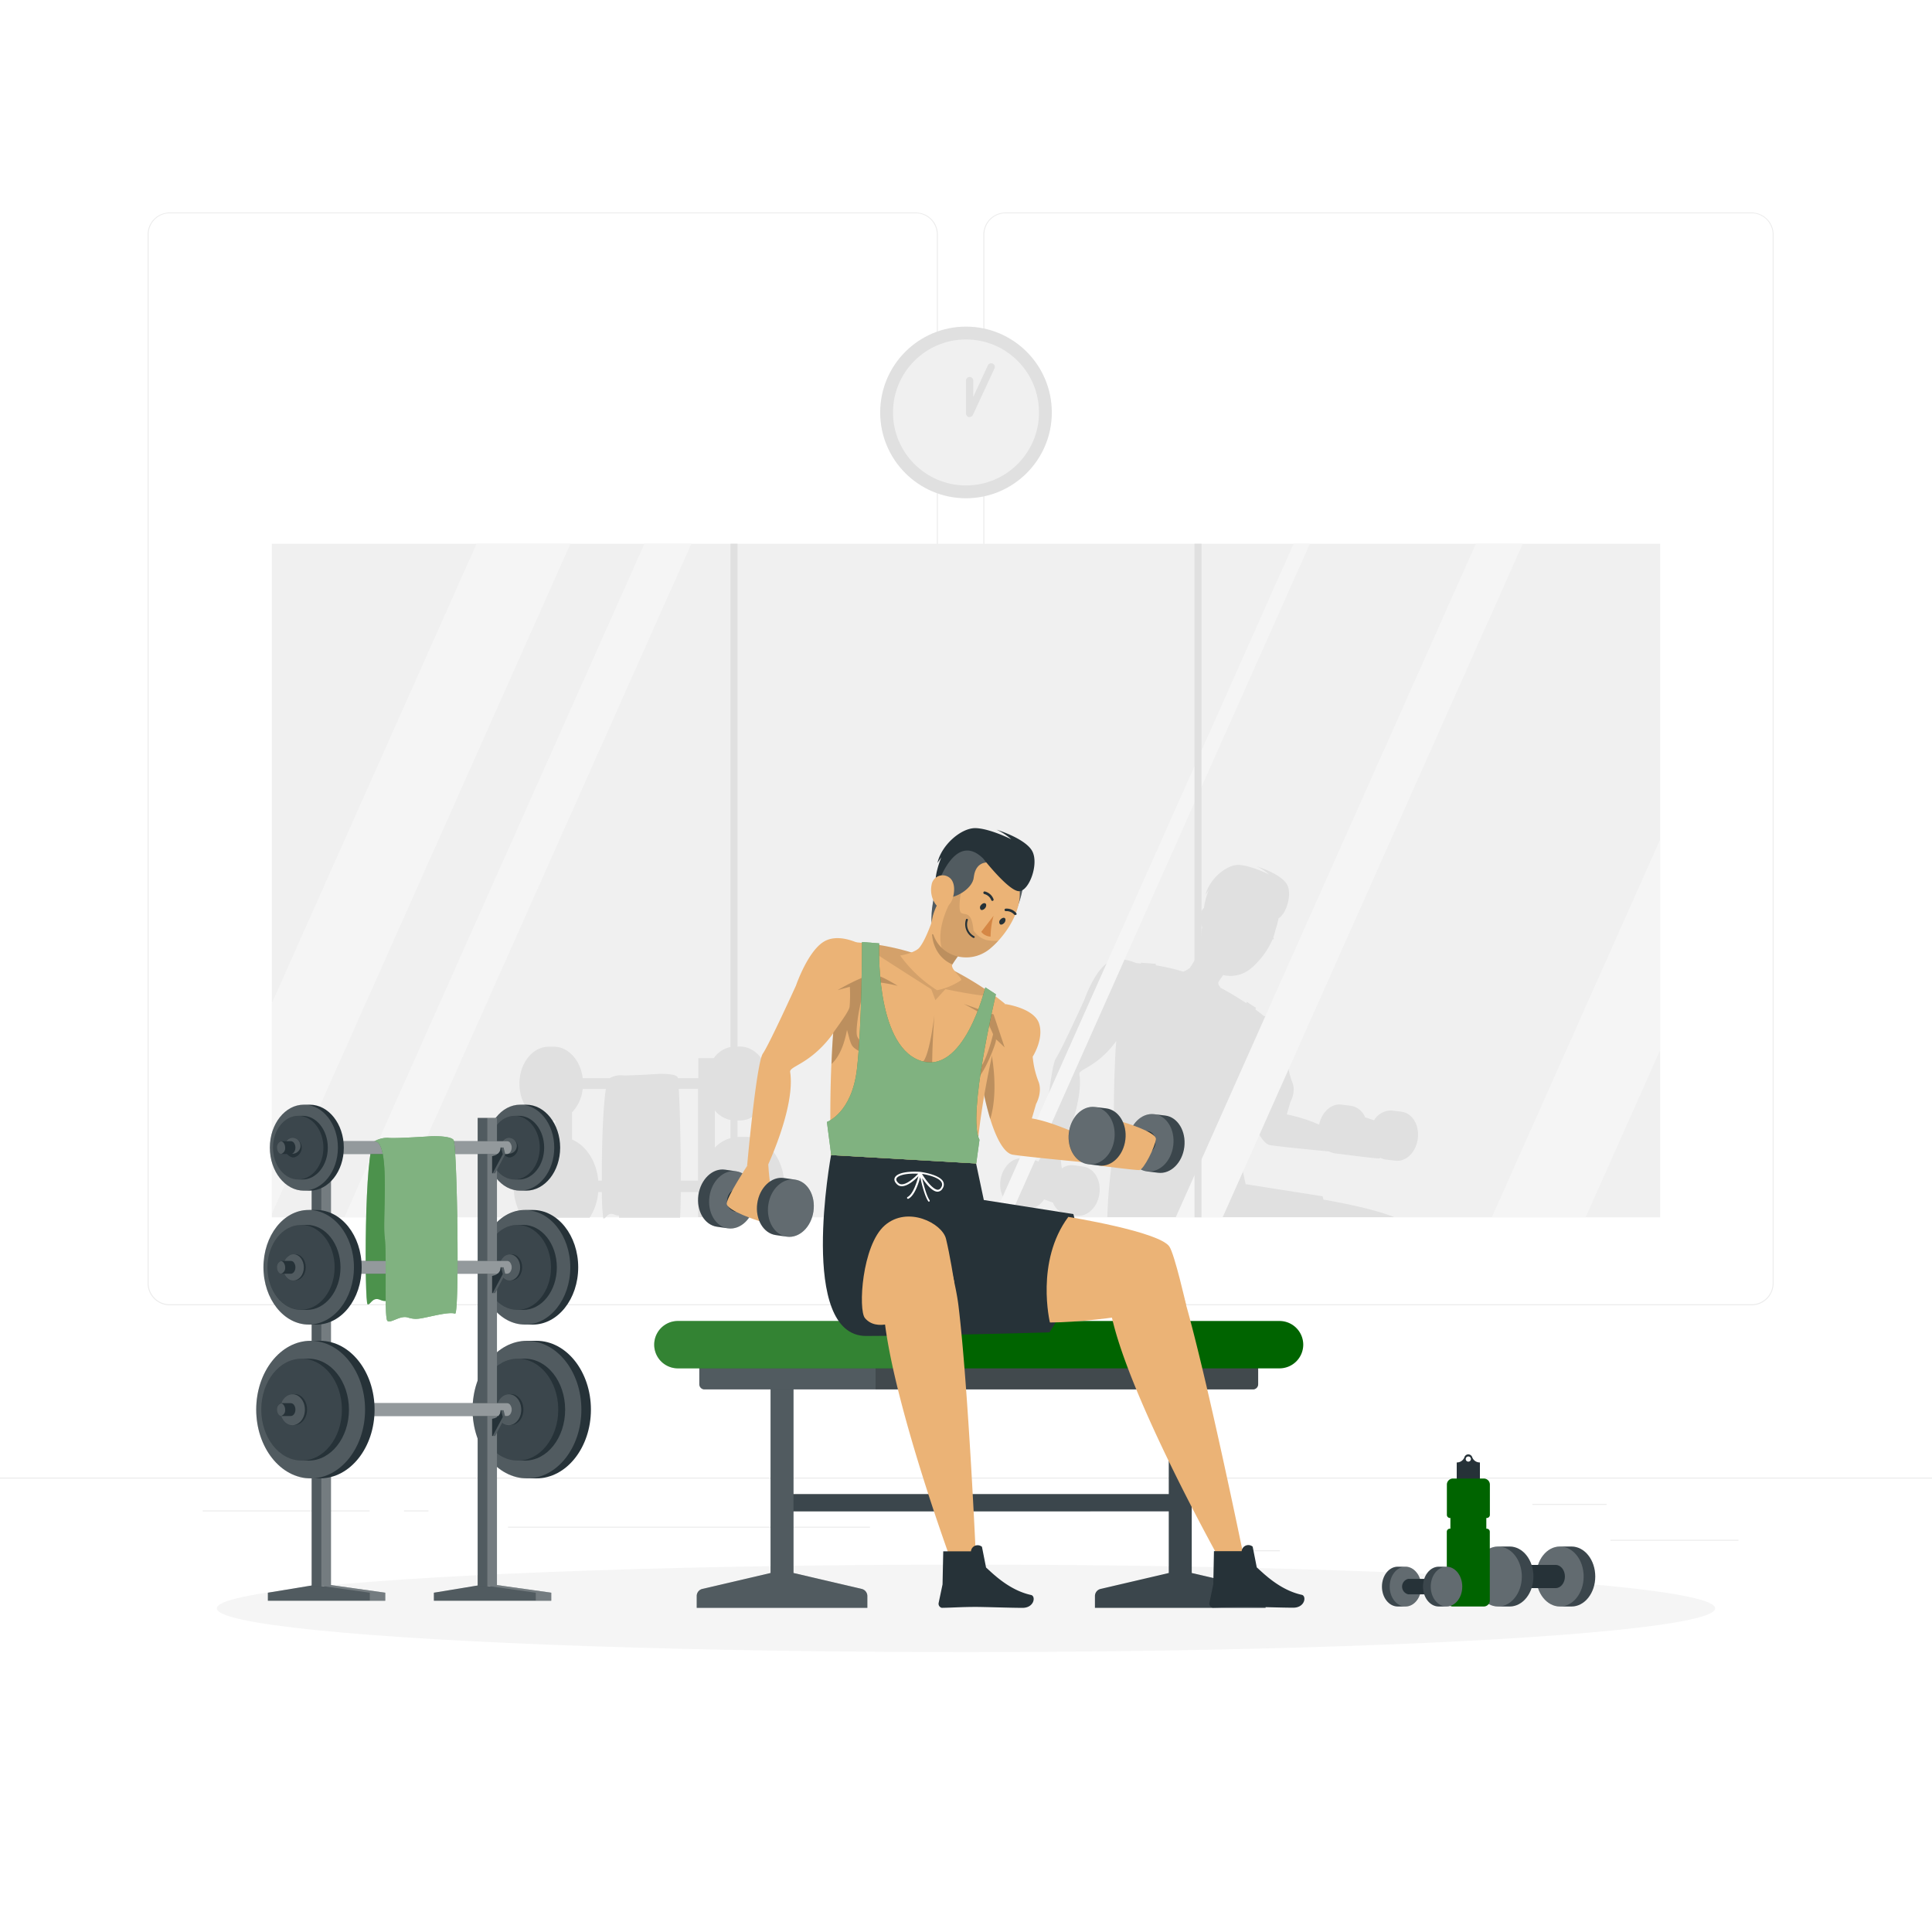 <svg class="animated" id="freepik_stories-weights" xmlns="http://www.w3.org/2000/svg" viewBox="0 0 500 500" version="1.1" xmlns:xlink="http://www.w3.org/1999/xlink" xmlns:svgjs="http://svgjs.com/svgjs"><style>svg#freepik_stories-weights:not(.animated) .animable {opacity: 0;}svg#freepik_stories-weights.animated #freepik--Character--inject-63 {animation: 3s Infinite  linear floating;animation-delay: 0s;}            @keyframes floating {                0% {                    opacity: 1;                    transform: translateY(0px);                }                50% {                    transform: translateY(-10px);                }                100% {                    opacity: 1;                    transform: translateY(0px);                }            }        </style><g id="freepik--background-complete--inject-63" class="animable" style="transform-origin: 250px 228.23px;"><rect y="382.4" width="500" height="0.25" style="fill: rgb(235, 235, 235); transform-origin: 250px 382.525px;" id="el66p1ti4k3y" class="animable"></rect><rect x="416.78" y="398.49" width="33.12" height="0.25" style="fill: rgb(235, 235, 235); transform-origin: 433.34px 398.615px;" id="elmix9iw8e14n" class="animable"></rect><rect x="322.53" y="401.21" width="8.69" height="0.25" style="fill: rgb(235, 235, 235); transform-origin: 326.875px 401.335px;" id="elwvaujij1tyo" class="animable"></rect><rect x="396.59" y="389.21" width="19.19" height="0.25" style="fill: rgb(235, 235, 235); transform-origin: 406.185px 389.335px;" id="elpd2andrk5q" class="animable"></rect><rect x="52.46" y="390.89" width="43.19" height="0.25" style="fill: rgb(235, 235, 235); transform-origin: 74.055px 391.015px;" id="elx4mvngoqv2g" class="animable"></rect><rect x="104.56" y="390.89" width="6.33" height="0.25" style="fill: rgb(235, 235, 235); transform-origin: 107.725px 391.015px;" id="elwr6361sdpk" class="animable"></rect><rect x="131.47" y="395.11" width="93.68" height="0.25" style="fill: rgb(235, 235, 235); transform-origin: 178.31px 395.235px;" id="elml3onv2as5r" class="animable"></rect><path d="M237,337.8H43.91a5.71,5.71,0,0,1-5.7-5.71V60.66A5.71,5.71,0,0,1,43.91,55H237a5.71,5.71,0,0,1,5.71,5.71V332.09A5.71,5.71,0,0,1,237,337.8ZM43.91,55.2a5.46,5.46,0,0,0-5.45,5.46V332.09a5.46,5.46,0,0,0,5.45,5.46H237a5.47,5.47,0,0,0,5.46-5.46V60.66A5.47,5.47,0,0,0,237,55.2Z" style="fill: rgb(235, 235, 235); transform-origin: 140.46px 196.4px;" id="el1moxg1dfvgx" class="animable"></path><path d="M453.31,337.8H260.21a5.72,5.72,0,0,1-5.71-5.71V60.66A5.72,5.72,0,0,1,260.21,55h193.1A5.71,5.71,0,0,1,459,60.66V332.09A5.71,5.71,0,0,1,453.31,337.8ZM260.21,55.2a5.47,5.47,0,0,0-5.46,5.46V332.09a5.47,5.47,0,0,0,5.46,5.46h193.1a5.47,5.47,0,0,0,5.46-5.46V60.66a5.47,5.47,0,0,0-5.46-5.46Z" style="fill: rgb(235, 235, 235); transform-origin: 356.75px 196.4px;" id="el34eafwd0mps" class="animable"></path><rect x="70.36" y="140.72" width="359.28" height="174.32" style="fill: rgb(240, 240, 240); transform-origin: 250px 227.88px;" id="elv5m48uglft" class="animable"></rect><path d="M362.7,287.71l-2.46-.3a4.41,4.41,0,0,0-.52,0,5.11,5.11,0,0,0-4.12,2.52c-1.28-.46-2.31-.76-2.31-.76a4.8,4.8,0,0,0-3.71-3l-2.46-.3c-2.63-.32-5.09,2-5.72,5.19a40.56,40.56,0,0,0-8.38-2.65l.94-3.23s1.52-2.65.49-5.08a19.7,19.7,0,0,1-1.24-5.43s2.56-3.92,1.41-7.4-7.52-4.32-7.52-4.32-.73-.63-2.11-1.63l-.08-.06.11-.45-2.36-1.55s0,.14-.09.38c-1.76-1.17-4-2.54-6.66-4-.45-.57-.77-1.13-.54-1.52s.51-.81.79-1.21l.43-.58.41.11a8.28,8.28,0,0,0,6.64-1.73,16.86,16.86,0,0,0,1.95-1.86,20.38,20.38,0,0,0,3.76-5.77s0,0,.06,0a.23.23,0,0,0,.16,0,.27.27,0,0,0,0-.39h0s-.05,0-.06-.06a14.17,14.17,0,0,0,.6-2.06,20.54,20.54,0,0,0,.79-2.93c2-1.12,3.63-6.35,2.12-8.83-1.59-2.64-7.29-4.45-7.82-4.62a12.76,12.76,0,0,1,3.22,2.12c-.29-.14-4.87-2.39-7.92-2.47s-7.55,3.67-8.48,7.69l.82-1.24a19,19,0,0,0-1.24,4.65,3,3,0,0,0-.9,1.58,5.58,5.58,0,0,0,.43,3.42,21.52,21.52,0,0,0-.4,3.88c0,.33,0,.67,0,1a20.57,20.57,0,0,1-2.78,5.64,4.91,4.91,0,0,1-1.76,1l-1.45-.43h0a51.73,51.73,0,0,0-5.62-1.21c0-.24,0-.38,0-.38l-3.85-.3v.2c-.45,0-.85-.08-1.22-.1-1.85-.76-4.68-1.52-7-.31-3.75,2-6.46,9.9-6.46,9.9s-5.91,13-7.36,15.13-3.51,25-3.51,25-.44.68-1,1.66a2.22,2.22,0,0,0-.41-.2,4,4,0,0,0-1-.28l-2.45-.34c-2.78-.4-5.43,2.13-5.93,5.63s1.35,6.67,4.13,7.06l2.45.35a4.55,4.55,0,0,0,.52,0,5.12,5.12,0,0,0,4.17-2.44c1.27.49,2.29.81,2.29.81a4.83,4.83,0,0,0,3.65,3.1l2.46.35.51,0c2.58,0,4.94-2.39,5.41-5.68.5-3.51-1.35-6.67-4.12-7.06l-2.46-.35a4.39,4.39,0,0,0-3.14.81c-.17-1.1-.29-2.7-.36-3.78,1.52-3.39,5.92-14,4.9-20.62-.2-1.33,4.56-1.71,9.55-8.55-.25,2.92-.27,4-.38,6.81-.21,4.72-.25,9-.23,12.45a4.61,4.61,0,0,1-.81.41l1,7.35v0A125.71,125.71,0,0,0,286.58,315H360.8c-5-2.11-14.73-3.93-18.29-4.55-.13-.56-.23-.86-.23-.86l-19.92-3.13-1.71-8.13.71-5.26a5.29,5.29,0,0,1-.22-.53c.35-3.18.8-6.3,1.31-9.27.38,1.8.83,3.56,1.35,5.19,1.34,4.3,3.09,7.63,5,7.92,2.51.38,10,1.12,15.24,1.63a4.27,4.27,0,0,0,1.5.49l2.46.3s7.71,1,8.9,1a.58.58,0,0,0,.34-.16,4.14,4.14,0,0,0,1.42.45l2.46.3c2.78.34,5.38-2.23,5.81-5.75S365.48,288.05,362.7,287.71Z" style="fill: rgb(224, 224, 224); isolation: isolate; transform-origin: 312.92px 269.419px;" id="el8wyjy3tg8ub" class="animable"></path><path d="M192.93,294.22h-1.76A8.84,8.84,0,0,0,185,297v-9.63a6.78,6.78,0,0,0,5.18,2.6h1.32c4.18,0,7.56-4.28,7.56-9.56s-3.38-9.56-7.56-9.56h-1.32a6.89,6.89,0,0,0-5.46,3h-4v5.18h-5.28a1,1,0,0,0-.11-.33c-.85-.94-4.93-.78-4.93-.78s-8,.54-9.52.36a5.69,5.69,0,0,0-3.09.75H150.8c-.55-4.6-3.68-8.14-7.47-8.14H142c-4.18,0-7.57,4.28-7.57,9.56s3.39,9.56,7.57,9.56h1.32l.41,0v4.32h-.69c-5.57,0-10.08,5.71-10.08,12.75a14.84,14.84,0,0,0,2.28,8.07h17.36a14.47,14.47,0,0,0,2.22-6.65h.95a52.88,52.88,0,0,0,.33,6.65c0,.1,0,.15.07.16a.46.46,0,0,0,.46-.16c.47-.42,1-1.42,2.37-.82a2.63,2.63,0,0,0,1.19.25c0,.19,0,.38,0,.57H176c.1-1.59.16-3.92.19-6.65h4.48V315h20.09A14.92,14.92,0,0,0,203,307C203,299.93,198.51,294.22,192.93,294.22Zm-37.18,11.32h-.92c-.43-5-3.15-9.09-6.8-10.65v-7a10.37,10.37,0,0,0,2.77-6.06h6C156,286.87,155.72,297.61,155.75,305.54Zm24.91,0h-4.47c0-8.22-.2-18.61-.53-23.75h5Z" style="fill: rgb(224, 224, 224); isolation: isolate; transform-origin: 167.98px 293.086px;" id="el0jhzh8uhrt8i" class="animable"></path><polygon points="147.63 140.72 70.36 314.11 70.36 259.61 123.34 140.72 147.63 140.72" style="fill: rgb(245, 245, 245); transform-origin: 108.995px 227.415px;" id="elfjnbptusj5l" class="animable"></polygon><polygon points="429.64 217.28 429.64 271.78 410.36 315.04 386.08 315.04 429.64 217.28" style="fill: rgb(245, 245, 245); transform-origin: 407.86px 266.16px;" id="elue49ugflrl8" class="animable"></polygon><polygon points="178.93 140.72 101.25 315.04 89.11 315.04 166.78 140.72 178.93 140.72" style="fill: rgb(245, 245, 245); transform-origin: 134.02px 227.88px;" id="eldtbsbnlayup" class="animable"></polygon><polygon points="394.09 140.72 316.42 315.04 304.28 315.04 381.95 140.72 394.09 140.72" style="fill: rgb(245, 245, 245); transform-origin: 349.185px 227.88px;" id="el0b7dx7w2q3uv" class="animable"></polygon><polygon points="338.99 140.72 261.31 315.04 257.11 315.04 334.79 140.72 338.99 140.72" style="fill: rgb(245, 245, 245); transform-origin: 298.05px 227.88px;" id="elow2w6tjtuxh" class="animable"></polygon><rect x="189.05" y="140.72" width="1.82" height="174.32" style="fill: rgb(224, 224, 224); isolation: isolate; transform-origin: 189.96px 227.88px;" id="el7depgldirwp" class="animable"></rect><rect x="309.13" y="140.72" width="1.82" height="174.32" style="fill: rgb(224, 224, 224); isolation: isolate; transform-origin: 310.04px 227.88px;" id="ellvjcsgao41s" class="animable"></rect><g id="elljdn8id90uc"><circle cx="250" cy="106.74" r="22.21" style="fill: rgb(224, 224, 224); transform-origin: 250px 106.74px; transform: rotate(-67.5deg);" class="animable"></circle></g><g id="el74qqix7nqs3"><circle cx="250" cy="106.74" r="18.89" style="fill: rgb(240, 240, 240); transform-origin: 250px 106.74px; transform: rotate(-16.85deg);" class="animable"></circle></g><polyline points="256.46 94.94 250.89 106.98 250.89 98.49" style="fill: rgb(240, 240, 240); transform-origin: 253.675px 100.96px;" id="elfxmbnbgt92" class="animable"></polyline><path d="M250.89,107.93l-.2,0A1,1,0,0,1,250,107v-8.5a.94.94,0,1,1,1.88,0v4.21l3.78-8.15a.94.94,0,1,1,1.71.79l-5.57,12A1,1,0,0,1,250.89,107.93Z" style="fill: rgb(224, 224, 224); transform-origin: 253.728px 100.972px;" id="el9w3kiw0ub1i" class="animable"></path></g><g id="freepik--Shadow--inject-63" class="animable" style="transform-origin: 250px 416.24px;"><ellipse id="freepik--path--inject-63" cx="250" cy="416.24" rx="193.89" ry="11.32" style="fill: rgb(245, 245, 245); transform-origin: 250px 416.24px;" class="animable"></ellipse></g><g id="freepik--Bottle--inject-63" class="animable" style="transform-origin: 385.25px 396.075px;"><path d="M403.71,400.24h3c3.39,0,6.14,3.48,6.14,7.76s-2.75,7.76-6.14,7.76h-3c-3.39,0-6.14-3.47-6.14-7.76S400.32,400.24,403.71,400.24Z" style="fill: rgb(38, 50, 56); transform-origin: 405.21px 408px;" id="elgr3mf3nsgo" class="animable"></path><g id="elccu7wxdjd8s"><path d="M403.71,400.24h3c3.39,0,6.14,3.48,6.14,7.76s-2.75,7.76-6.14,7.76h-3c-3.39,0-6.14-3.47-6.14-7.76S400.32,400.24,403.71,400.24Z" style="fill: rgb(255, 255, 255); opacity: 0.1; isolation: isolate; transform-origin: 405.21px 408px;" class="animable"></path></g><g id="elgfruvmamyxd"><path d="M397.57,408c0,4.29,2.75,7.76,6.14,7.76s6.14-3.47,6.14-7.76-2.75-7.76-6.14-7.76S397.57,403.72,397.57,408Z" style="fill: rgb(255, 255, 255); opacity: 0.2; isolation: isolate; transform-origin: 403.71px 408px;" class="animable"></path></g><path d="M391.45,405h11.16c1.32,0,2.39,1.35,2.39,3s-1.07,3-2.39,3H391.45c-1.32,0-2.39-1.35-2.39-3S390.13,405,391.45,405Z" style="fill: rgb(38, 50, 56); transform-origin: 397.03px 408px;" id="ele0dlba98vqn" class="animable"></path><path d="M387.71,400.24h3c3.39,0,6.14,3.48,6.14,7.76s-2.75,7.76-6.14,7.76h-3c-3.39,0-6.14-3.47-6.14-7.76S384.32,400.24,387.71,400.24Z" style="fill: rgb(38, 50, 56); transform-origin: 389.21px 408px;" id="ela4bt7mg92k7" class="animable"></path><g id="elqlc2hf417n"><path d="M387.71,400.24h3c3.39,0,6.14,3.48,6.14,7.76s-2.75,7.76-6.14,7.76h-3c-3.39,0-6.14-3.47-6.14-7.76S384.32,400.24,387.71,400.24Z" style="fill: rgb(255, 255, 255); opacity: 0.1; isolation: isolate; transform-origin: 389.21px 408px;" class="animable"></path></g><g id="el4yjrcyljaf3"><path d="M381.57,408c0,4.29,2.75,7.76,6.14,7.76s6.14-3.47,6.14-7.76-2.75-7.76-6.14-7.76S381.57,403.72,381.57,408Z" style="fill: rgb(255, 255, 255); opacity: 0.2; isolation: isolate; transform-origin: 387.71px 408px;" class="animable"></path></g><path d="M383,378.48A2.07,2.07,0,0,1,381,377.1a1.07,1.07,0,0,0-1-.71h0a1.05,1.05,0,0,0-1,.71,2.07,2.07,0,0,1-1.95,1.38H377v4.59H383v-4.59Zm-3-.21a.67.67,0,1,1,.67-.66A.67.67,0,0,1,380,378.27Z" style="fill: rgb(38, 50, 56); transform-origin: 380px 379.73px;" id="eltn1xswdvb1" class="animable"></path><path d="M385.58,392.05v-7.84a1.56,1.56,0,0,0-1.57-1.56h-8a1.56,1.56,0,0,0-1.56,1.56v7.84a.8.8,0,0,0,.8.8h9.55A.8.8,0,0,0,385.58,392.05Z" style="fill: rgb(0, 100, 0); transform-origin: 380.015px 387.75px;" id="el21pz5rlcbsf" class="animable"></path><path d="M374.43,396.42V414.2a1.56,1.56,0,0,0,1.56,1.56h8a1.56,1.56,0,0,0,1.57-1.56V396.42a.8.8,0,0,0-.8-.8h-9.55A.8.8,0,0,0,374.43,396.42Z" style="fill: rgb(0, 100, 0); transform-origin: 379.995px 405.69px;" id="elxkxl65trsos" class="animable"></path><rect x="375.36" y="391.66" width="9.3" height="4.78" style="fill: rgb(0, 100, 0); transform-origin: 380.01px 394.05px;" id="eluwpgq0a5wnq" class="animable"></rect><path d="M363.73,415.76h-2c-2.25,0-4.08-2.3-4.08-5.15s1.83-5.15,4.08-5.15h2c2.25,0,4.08,2.31,4.08,5.15S366,415.76,363.73,415.76Z" style="fill: rgb(38, 50, 56); transform-origin: 362.73px 410.61px;" id="elks8lga0f8n" class="animable"></path><g id="elns5ctzduz4q"><path d="M363.73,415.76h-2c-2.25,0-4.08-2.3-4.08-5.15s1.83-5.15,4.08-5.15h2c2.25,0,4.08,2.31,4.08,5.15S366,415.76,363.73,415.76Z" style="fill: rgb(255, 255, 255); opacity: 0.1; isolation: isolate; transform-origin: 362.73px 410.61px;" class="animable"></path></g><g id="elortei35dtcr"><ellipse cx="363.73" cy="410.61" rx="4.08" ry="5.15" style="fill: rgb(255, 255, 255); opacity: 0.2; isolation: isolate; transform-origin: 363.73px 410.61px;" class="animable"></ellipse></g><path d="M371.87,412.61h-7.41a2.05,2.05,0,0,1,0-4h7.41a2.06,2.06,0,0,1,0,4Z" style="fill: rgb(38, 50, 56); transform-origin: 368.148px 410.61px;" id="elss2w195h9e" class="animable"></path><path d="M374.35,415.76h-2c-2.25,0-4.08-2.3-4.08-5.15s1.83-5.15,4.08-5.15h2c2.25,0,4.08,2.31,4.08,5.15S376.6,415.76,374.35,415.76Z" style="fill: rgb(38, 50, 56); transform-origin: 373.35px 410.61px;" id="el9nsyu8g6rl8" class="animable"></path><g id="el5ico2n97ymn"><path d="M374.35,415.76h-2c-2.25,0-4.08-2.3-4.08-5.15s1.83-5.15,4.08-5.15h2c2.25,0,4.08,2.31,4.08,5.15S376.6,415.76,374.35,415.76Z" style="fill: rgb(255, 255, 255); opacity: 0.1; isolation: isolate; transform-origin: 373.35px 410.61px;" class="animable"></path></g><g id="elyfrhbd2wjn"><ellipse cx="374.35" cy="410.61" rx="4.08" ry="5.15" style="fill: rgb(255, 255, 255); opacity: 0.2; isolation: isolate; transform-origin: 374.35px 410.61px;" class="animable"></ellipse></g></g><g id="freepik--Dumbbells--inject-63" class="animable" style="transform-origin: 109.62px 350.07px;"><path d="M96.94,295.35c-2.73,1.76-2.6,41.95-1.81,42.2s1.19-2.07,3.3-1.14,2.77-.66,7.78-.66,4.48,3.82,5,0,0-38.77,0-38.77Z" style="fill: rgb(0, 100, 0); transform-origin: 103.038px 316.46px;" id="el17pg9bvdzy1" class="animable"></path><g id="elarm18rc7l8h"><path d="M96.94,295.35c-2.73,1.76-2.6,41.95-1.81,42.2s1.19-2.07,3.3-1.14,2.77-.66,7.78-.66,4.48,3.82,5,0,0-38.77,0-38.77Z" style="fill: rgb(255, 255, 255); opacity: 0.3; isolation: isolate; transform-origin: 103.038px 316.46px;" class="animable"></path></g><path d="M135.85,313.14h2.05c6.48,0,11.74,6.64,11.74,14.83s-5.26,14.83-11.74,14.83h-2.05c-6.48,0-11.74-6.64-11.74-14.83S129.37,313.14,135.85,313.14Z" style="fill: rgb(38, 50, 56); transform-origin: 136.875px 327.97px;" id="el8kurtdsj00b" class="animable"></path><g id="elbmkrvg2ab4"><path d="M124.12,328c0,8.19,5.25,14.83,11.73,14.83s11.74-6.64,11.74-14.83-5.26-14.83-11.74-14.83S124.12,319.78,124.12,328Z" style="fill: rgb(255, 255, 255); opacity: 0.2; isolation: isolate; transform-origin: 135.855px 328px;" class="animable"></path></g><path d="M133.9,317h1.52c4.8,0,8.69,4.92,8.69,11s-3.89,11-8.69,11H133.9c-4.8,0-8.69-4.92-8.69-11S129.1,317,133.9,317Z" style="fill: rgb(38, 50, 56); transform-origin: 134.66px 328px;" id="elidj4d3rlik" class="animable"></path><g id="el9wdbu0v67pf"><path d="M125.21,328c0,6.07,3.89,11,8.69,11s8.7-4.92,8.7-11-3.9-11-8.7-11S125.21,321.9,125.21,328Z" style="fill: rgb(255, 255, 255); opacity: 0.1; isolation: isolate; transform-origin: 133.905px 328px;" class="animable"></path></g><path d="M132,324.6h.47c1.47,0,2.66,1.51,2.66,3.37s-1.19,3.37-2.66,3.37H132c-1.47,0-2.66-1.51-2.66-3.37S130.48,324.6,132,324.6Z" style="fill: rgb(38, 50, 56); transform-origin: 132.235px 327.97px;" id="el2x6rbgq6os" class="animable"></path><g id="elm2moalb86w"><path d="M129.29,328c0,1.86,1.19,3.37,2.66,3.37s2.67-1.51,2.67-3.37-1.2-3.37-2.67-3.37S129.29,326.11,129.29,328Z" style="fill: rgb(255, 255, 255); opacity: 0.2; isolation: isolate; transform-origin: 131.955px 328px;" class="animable"></path></g><path d="M134.63,285.89h1.54c4.86,0,8.8,5,8.8,11.12s-3.94,11.13-8.8,11.13h-1.54c-4.86,0-8.8-5-8.8-11.13S129.77,285.89,134.63,285.89Z" style="fill: rgb(38, 50, 56); transform-origin: 135.4px 297.015px;" id="elf271x55qmev" class="animable"></path><g id="ela3mso58c6g"><path d="M125.83,297c0,6.15,3.94,11.13,8.8,11.13s8.81-5,8.81-11.13-3.95-11.12-8.81-11.12S125.83,290.87,125.83,297Z" style="fill: rgb(255, 255, 255); opacity: 0.2; isolation: isolate; transform-origin: 134.635px 297.005px;" class="animable"></path></g><path d="M133.17,288.77h1.14c3.6,0,6.52,3.69,6.52,8.24s-2.92,8.24-6.52,8.24h-1.14c-3.6,0-6.52-3.69-6.52-8.24S129.57,288.77,133.17,288.77Z" style="fill: rgb(38, 50, 56); transform-origin: 133.74px 297.01px;" id="elcmfqyegdhqn" class="animable"></path><g id="ely6fvk0bu2fb"><path d="M126.65,297c0,4.55,2.92,8.24,6.52,8.24s6.52-3.69,6.52-8.24-2.92-8.24-6.52-8.24S126.65,292.46,126.65,297Z" style="fill: rgb(255, 255, 255); opacity: 0.1; isolation: isolate; transform-origin: 133.17px 297px;" class="animable"></path></g><path d="M131.71,294.49h.35a2.59,2.59,0,0,1,0,5.05h-.35a2.59,2.59,0,0,1,0-5.05Z" style="fill: rgb(38, 50, 56); transform-origin: 131.885px 297.015px;" id="elbt6d35kugx" class="animable"></path><g id="elt1gp2j87kz"><path d="M129.71,297a2.05,2.05,0,1,0,2-2.52A2.31,2.31,0,0,0,129.71,297Z" style="fill: rgb(255, 255, 255); opacity: 0.2; isolation: isolate; transform-origin: 131.727px 296.53px;" class="animable"></path></g><path d="M136.38,347h2.46c7.78,0,14.09,8,14.09,17.8s-6.31,17.8-14.09,17.8h-2.46c-7.77,0-14.08-8-14.08-17.8S128.61,347,136.38,347Z" style="fill: rgb(38, 50, 56); transform-origin: 137.615px 364.8px;" id="el1mspv405b4d" class="animable"></path><g id="eliw132l93fjk"><ellipse cx="136.38" cy="364.82" rx="14.08" ry="17.8" style="fill: rgb(255, 255, 255); opacity: 0.2; isolation: isolate; transform-origin: 136.38px 364.82px;" class="animable"></ellipse></g><path d="M134,351.63h1.82c5.77,0,10.44,5.91,10.44,13.19S141.63,378,135.86,378H134c-5.76,0-10.43-5.91-10.43-13.19S128.28,351.63,134,351.63Z" style="fill: rgb(38, 50, 56); transform-origin: 134.915px 364.815px;" id="el3vy2hbh7w9u" class="animable"></path><g id="elqslqezmaho"><path d="M123.61,364.82c0,7.28,4.67,13.19,10.43,13.19s10.44-5.91,10.44-13.19-4.67-13.19-10.44-13.19S123.61,357.54,123.61,364.82Z" style="fill: rgb(255, 255, 255); opacity: 0.1; isolation: isolate; transform-origin: 134.045px 364.82px;" class="animable"></path></g><path d="M131.7,360.78h.56c1.77,0,3.2,1.81,3.2,4s-1.43,4-3.2,4h-.56c-1.76,0-3.19-1.81-3.19-4S129.94,360.78,131.7,360.78Z" style="fill: rgb(38, 50, 56); transform-origin: 131.985px 364.78px;" id="ela2np31yzf6" class="animable"></path><g id="elthv9e81vgtj"><path d="M128.51,364.82c0,2.23,1.43,4,3.19,4s3.2-1.81,3.2-4-1.43-4-3.2-4S128.51,362.59,128.51,364.82Z" style="fill: rgb(255, 255, 255); opacity: 0.2; isolation: isolate; transform-origin: 131.705px 364.82px;" class="animable"></path></g><polygon points="81.46 410.19 83.62 410.49 85.46 410.19 99.7 412.19 99.7 414.26 95.7 414.26 73.33 414.26 69.33 414.26 69.33 412.19 81.46 410.19" style="fill: rgb(38, 50, 56); transform-origin: 84.515px 412.225px;" id="el0dwq1pig2jm8" class="animable"></polygon><g id="elq1yapqro7qk"><polygon points="81.46 410.19 83.62 410.49 85.46 410.19 99.7 412.19 99.7 414.26 95.7 414.26 73.33 414.26 69.33 414.26 69.33 412.19 81.46 410.19" style="fill: rgb(255, 255, 255); opacity: 0.2; isolation: isolate; transform-origin: 84.515px 412.225px;" class="animable"></polygon></g><g id="elboft5e7qy96"><polygon points="83.62 410.49 95.71 412.19 95.71 414.26 99.71 414.26 99.71 412.19 85.46 410.19 83.62 410.49" style="fill: rgb(255, 255, 255); opacity: 0.2; isolation: isolate; transform-origin: 91.665px 412.225px;" class="animable"></polygon></g><g id="el3hzvrgawnd1"><rect x="80.66" y="289.32" width="4.99" height="121.1" style="fill: rgb(38, 50, 56); transform-origin: 83.155px 349.87px; transform: rotate(180deg);" class="animable"></rect></g><g id="el6mrfhf2fhmt"><rect x="80.66" y="289.32" width="4.99" height="121.1" style="fill: rgb(255, 255, 255); opacity: 0.2; isolation: isolate; transform-origin: 83.155px 349.87px; transform: rotate(180deg);" class="animable"></rect></g><g id="elh8qjlycn8di"><rect x="83.16" y="289.32" width="2.5" height="121.1" style="fill: rgb(255, 255, 255); opacity: 0.2; isolation: isolate; transform-origin: 84.41px 349.87px; transform: rotate(180deg);" class="animable"></rect></g><polygon points="124.42 410.19 126.58 410.49 128.42 410.19 142.66 412.19 142.66 414.26 138.66 414.26 116.29 414.26 112.29 414.26 112.29 412.19 124.42 410.19" style="fill: rgb(38, 50, 56); transform-origin: 127.475px 412.225px;" id="eldwv262ia86g" class="animable"></polygon><g id="elvet0hiti0e"><polygon points="124.42 410.19 126.58 410.49 128.42 410.19 142.66 412.19 142.66 414.26 138.66 414.26 116.29 414.26 112.29 414.26 112.29 412.19 124.42 410.19" style="fill: rgb(255, 255, 255); opacity: 0.2; isolation: isolate; transform-origin: 127.475px 412.225px;" class="animable"></polygon></g><g id="eloq7kgk3sdlg"><polygon points="126.58 410.49 138.66 412.19 138.66 414.26 142.66 414.26 142.66 412.19 128.41 410.19 126.58 410.49" style="fill: rgb(255, 255, 255); opacity: 0.2; isolation: isolate; transform-origin: 134.62px 412.225px;" class="animable"></polygon></g><g id="elvndgror9k7l"><rect x="123.62" y="289.32" width="4.99" height="121.1" style="fill: rgb(38, 50, 56); transform-origin: 126.115px 349.87px; transform: rotate(180deg);" class="animable"></rect></g><g id="el42nb812hnzu"><rect x="123.62" y="289.32" width="4.99" height="121.1" style="fill: rgb(255, 255, 255); opacity: 0.2; isolation: isolate; transform-origin: 126.115px 349.87px; transform: rotate(180deg);" class="animable"></rect></g><g id="elawi7h363nt"><rect x="126.12" y="289.32" width="2.5" height="121.1" style="fill: rgb(255, 255, 255); opacity: 0.2; isolation: isolate; transform-origin: 127.37px 349.87px; transform: rotate(180deg);" class="animable"></rect></g><path d="M85.7,364.82a2,2,0,0,0,.35,1.17,1.08,1.08,0,0,0,.7.47l.15,0h44.34c.66,0,1.19-.74,1.19-1.66a2,2,0,0,0-.35-1.17,1,1,0,0,0-.84-.49H86.9l-.15,0A1.56,1.56,0,0,0,85.7,364.82Z" style="fill: rgb(38, 50, 56); transform-origin: 109.059px 364.8px;" id="eliwhwvce93rc" class="animable"></path><g id="elnszzs0do08m"><path d="M85.7,364.82a2,2,0,0,0,.35,1.17,1.08,1.08,0,0,0,.7.47l.15,0h44.34c.66,0,1.19-.74,1.19-1.66a2,2,0,0,0-.35-1.17,1,1,0,0,0-.84-.49H86.9l-.15,0A1.56,1.56,0,0,0,85.7,364.82Z" style="fill: rgb(255, 255, 255); opacity: 0.5; transform-origin: 109.059px 364.8px;" class="animable"></path></g><path d="M80.39,347h2.46c7.78,0,14.09,8,14.09,17.8s-6.31,17.8-14.09,17.8H80.39c-7.77,0-14.08-8-14.08-17.8S72.62,347,80.39,347Z" style="fill: rgb(38, 50, 56); transform-origin: 81.625px 364.8px;" id="el8sxoord529e" class="animable"></path><g id="elyb77t0ei81"><path d="M66.31,364.82c0,9.83,6.31,17.8,14.08,17.8s14.09-8,14.09-17.8S88.17,347,80.39,347,66.31,355,66.31,364.82Z" style="fill: rgb(255, 255, 255); opacity: 0.2; isolation: isolate; transform-origin: 80.395px 364.81px;" class="animable"></path></g><path d="M78.05,351.63h1.83c5.76,0,10.43,5.91,10.43,13.19S85.64,378,79.88,378H78.05c-5.76,0-10.43-5.91-10.43-13.19S72.29,351.63,78.05,351.63Z" style="fill: rgb(38, 50, 56); transform-origin: 78.965px 364.815px;" id="el1dydrvoaga2" class="animable"></path><g id="eldzzdelrwja"><path d="M67.62,364.82c0,7.28,4.67,13.19,10.43,13.19s10.44-5.91,10.44-13.19-4.67-13.19-10.44-13.19S67.62,357.54,67.62,364.82Z" style="fill: rgb(255, 255, 255); opacity: 0.1; isolation: isolate; transform-origin: 78.055px 364.82px;" class="animable"></path></g><path d="M75.72,360.78h.55c1.77,0,3.2,1.81,3.2,4s-1.43,4-3.2,4h-.55c-1.77,0-3.2-1.81-3.2-4S74,360.78,75.72,360.78Z" style="fill: rgb(38, 50, 56); transform-origin: 75.995px 364.78px;" id="elyfxpz38ey1n" class="animable"></path><g id="el79mi5j2yk69"><path d="M72.52,364.82c0,2.23,1.43,4,3.2,4s3.19-1.81,3.19-4-1.43-4-3.19-4S72.52,362.59,72.52,364.82Z" style="fill: rgb(255, 255, 255); opacity: 0.2; isolation: isolate; transform-origin: 75.715px 364.82px;" class="animable"></path></g><path d="M71.7,364.82a2,2,0,0,0,.35,1.17,1,1,0,0,0,.69.47l.15,0h2.37c.65,0,1.19-.74,1.19-1.66a2.05,2.05,0,0,0-.35-1.17,1.06,1.06,0,0,0-.84-.49H72.89l-.15,0A1.56,1.56,0,0,0,71.7,364.82Z" style="fill: rgb(38, 50, 56); transform-origin: 74.068px 364.8px;" id="elbwo4bbtg16w" class="animable"></path><g id="elxj8qd93p509"><path d="M71.7,364.82a2,2,0,0,0,.35,1.17,1,1,0,0,0,.69.47,1.54,1.54,0,0,0,1.05-1.64,2,2,0,0,0-.35-1.17,1,1,0,0,0-.7-.47A1.56,1.56,0,0,0,71.7,364.82Z" style="fill: rgb(255, 255, 255); opacity: 0.2; isolation: isolate; transform-origin: 72.746px 364.82px;" class="animable"></path></g><path d="M85.7,328a2,2,0,0,0,.35,1.17,1.08,1.08,0,0,0,.7.47l.15,0h44.34c.66,0,1.19-.74,1.19-1.66a2,2,0,0,0-.35-1.17,1,1,0,0,0-.84-.49H86.75A1.59,1.59,0,0,0,85.7,328Z" style="fill: rgb(38, 50, 56); transform-origin: 109.06px 327.98px;" id="elyin0v3ga57m" class="animable"></path><g id="elhipl0b5gspq"><path d="M85.7,328a2,2,0,0,0,.35,1.17,1.08,1.08,0,0,0,.7.47l.15,0h44.34c.66,0,1.19-.74,1.19-1.66a2,2,0,0,0-.35-1.17,1,1,0,0,0-.84-.49H86.75A1.59,1.59,0,0,0,85.7,328Z" style="fill: rgb(255, 255, 255); opacity: 0.5; transform-origin: 109.06px 327.98px;" class="animable"></path></g><path d="M79.86,313.14h2c6.48,0,11.74,6.64,11.74,14.83S88.39,342.8,81.91,342.8h-2c-6.48,0-11.73-6.64-11.73-14.83S73.38,313.14,79.86,313.14Z" style="fill: rgb(38, 50, 56); transform-origin: 80.89px 327.97px;" id="elty2r4ljgnif" class="animable"></path><g id="elzq8izvh7vkg"><ellipse cx="79.86" cy="327.97" rx="11.74" ry="14.83" style="fill: rgb(255, 255, 255); opacity: 0.2; isolation: isolate; transform-origin: 79.86px 327.97px;" class="animable"></ellipse></g><path d="M77.91,317h1.52c4.8,0,8.69,4.92,8.69,11s-3.89,11-8.69,11H77.91c-4.8,0-8.69-4.92-8.69-11S73.11,317,77.91,317Z" style="fill: rgb(38, 50, 56); transform-origin: 78.67px 328px;" id="elf8m0z5x5td5" class="animable"></path><g id="eldzm3j9hg0ro"><ellipse cx="77.91" cy="327.97" rx="8.69" ry="10.99" style="fill: rgb(255, 255, 255); opacity: 0.1; isolation: isolate; transform-origin: 77.91px 327.97px;" class="animable"></ellipse></g><path d="M76,324.6h.47c1.47,0,2.66,1.51,2.66,3.37s-1.19,3.37-2.66,3.37H76c-1.47,0-2.66-1.51-2.66-3.37S74.49,324.6,76,324.6Z" style="fill: rgb(38, 50, 56); transform-origin: 76.235px 327.97px;" id="el9w08n4m1nxm" class="animable"></path><g id="el2nlylkxjmmc"><path d="M73.3,328c0,1.86,1.19,3.37,2.66,3.37s2.67-1.51,2.67-3.37S77.44,324.6,76,324.6,73.3,326.11,73.3,328Z" style="fill: rgb(255, 255, 255); opacity: 0.2; isolation: isolate; transform-origin: 75.965px 327.985px;" class="animable"></path></g><path d="M71.7,328a2,2,0,0,0,.35,1.17,1,1,0,0,0,.69.47l.15,0h2.37c.65,0,1.19-.74,1.19-1.66a2.05,2.05,0,0,0-.35-1.17,1,1,0,0,0-.84-.49H72.74A1.58,1.58,0,0,0,71.7,328Z" style="fill: rgb(38, 50, 56); transform-origin: 74.069px 327.98px;" id="el1ffmnn12c6dh" class="animable"></path><g id="eljy42lp8d7os"><path d="M71.7,328a2,2,0,0,0,.35,1.17,1,1,0,0,0,.69.47A1.54,1.54,0,0,0,73.79,328a2,2,0,0,0-.35-1.17,1.09,1.09,0,0,0-.7-.48A1.58,1.58,0,0,0,71.7,328Z" style="fill: rgb(255, 255, 255); opacity: 0.2; isolation: isolate; transform-origin: 72.746px 327.995px;" class="animable"></path></g><path d="M85.7,297a2,2,0,0,0,.35,1.17,1.14,1.14,0,0,0,.7.48h44.49c.66,0,1.19-.74,1.19-1.66a2,2,0,0,0-.35-1.17,1,1,0,0,0-.84-.49H86.9l-.15,0A1.56,1.56,0,0,0,85.7,297Z" style="fill: rgb(38, 50, 56); transform-origin: 109.059px 296.99px;" id="ele0zxjqntid" class="animable"></path><g id="elsac4d1kth"><path d="M85.7,297a2,2,0,0,0,.35,1.17,1.14,1.14,0,0,0,.7.48h44.49c.66,0,1.19-.74,1.19-1.66a2,2,0,0,0-.35-1.17,1,1,0,0,0-.84-.49H86.9l-.15,0A1.56,1.56,0,0,0,85.7,297Z" style="fill: rgb(255, 255, 255); opacity: 0.5; transform-origin: 109.059px 296.99px;" class="animable"></path></g><path d="M78.64,285.89h1.54c4.86,0,8.8,5,8.8,11.12s-3.94,11.13-8.8,11.13H78.64c-4.86,0-8.8-5-8.8-11.13S73.78,285.89,78.64,285.89Z" style="fill: rgb(38, 50, 56); transform-origin: 79.41px 297.015px;" id="el9quwui51l4n" class="animable"></path><g id="eldmet8eba8qt"><path d="M69.84,297c0,6.15,3.94,11.13,8.8,11.13s8.81-5,8.81-11.13-3.94-11.12-8.81-11.12S69.84,290.87,69.84,297Z" style="fill: rgb(255, 255, 255); opacity: 0.2; isolation: isolate; transform-origin: 78.645px 297.005px;" class="animable"></path></g><path d="M77.18,288.77h1.14c3.6,0,6.52,3.69,6.52,8.24s-2.92,8.24-6.52,8.24H77.18c-3.6,0-6.52-3.69-6.52-8.24S73.58,288.77,77.18,288.77Z" style="fill: rgb(38, 50, 56); transform-origin: 77.75px 297.01px;" id="el3o455z68di2" class="animable"></path><g id="elmhkhjrqngfn"><ellipse cx="77.18" cy="297.01" rx="6.52" ry="8.24" style="fill: rgb(255, 255, 255); opacity: 0.1; isolation: isolate; transform-origin: 77.18px 297.01px;" class="animable"></ellipse></g><path d="M75.72,294.49h.35a2.59,2.59,0,0,1,0,5.05h-.35a2.59,2.59,0,0,1,0-5.05Z" style="fill: rgb(38, 50, 56); transform-origin: 75.895px 297.015px;" id="elr727rx9d7mc" class="animable"></path><g id="elstl4s96aae"><path d="M73.72,297a2.05,2.05,0,1,0,2-2.52A2.31,2.31,0,0,0,73.72,297Z" style="fill: rgb(255, 255, 255); opacity: 0.2; isolation: isolate; transform-origin: 75.737px 296.53px;" class="animable"></path></g><path d="M71.7,297a2,2,0,0,0,.35,1.17,1.09,1.09,0,0,0,.69.48h2.52c.65,0,1.19-.74,1.19-1.66a2.08,2.08,0,0,0-.35-1.17,1.06,1.06,0,0,0-.84-.49H72.89l-.15,0A1.56,1.56,0,0,0,71.7,297Z" style="fill: rgb(38, 50, 56); transform-origin: 74.069px 296.99px;" id="eljdcwg9jaxid" class="animable"></path><g id="elx3llbxe9ii"><path d="M71.7,297a2,2,0,0,0,.35,1.17,1.09,1.09,0,0,0,.69.48A1.56,1.56,0,0,0,73.79,297a2,2,0,0,0-.35-1.17,1,1,0,0,0-.7-.47A1.56,1.56,0,0,0,71.7,297Z" style="fill: rgb(255, 255, 255); opacity: 0.2; isolation: isolate; transform-origin: 72.745px 297.005px;" class="animable"></path></g><path d="M127.37,299.21v4.43h.77l2.62-4.91-.44-1.75h-.75C129.57,299,127.37,299.21,127.37,299.21Z" style="fill: rgb(38, 50, 56); transform-origin: 129.065px 300.31px;" id="el6je754qg89c" class="animable"></path><g id="el2icb7zb5s65"><path d="M127.37,299.21v4.43h.77l2.62-4.91-.44-1.75h-.75C129.57,299,127.37,299.21,127.37,299.21Z" style="fill: rgb(255, 255, 255); opacity: 0.2; isolation: isolate; transform-origin: 129.065px 300.31px;" class="animable"></path></g><path d="M127.37,299.21v4.43h.13l2.62-4.91-.44-1.75h-.11C129.57,299,127.37,299.21,127.37,299.21Z" style="fill: rgb(38, 50, 56); transform-origin: 128.745px 300.31px;" id="elemksky5vnss" class="animable"></path><path d="M127.37,330.21v4.43h.77l2.62-4.91-.44-1.75h-.75C129.57,330,127.37,330.21,127.37,330.21Z" style="fill: rgb(38, 50, 56); transform-origin: 129.065px 331.31px;" id="elsjkknqx5kj" class="animable"></path><g id="eljvulush70wo"><path d="M127.37,330.21v4.43h.77l2.62-4.91-.44-1.75h-.75C129.57,330,127.37,330.21,127.37,330.21Z" style="fill: rgb(255, 255, 255); opacity: 0.2; isolation: isolate; transform-origin: 129.065px 331.31px;" class="animable"></path></g><path d="M127.37,330.21v4.43h.13l2.62-4.91-.44-1.75h-.11C129.57,330,127.37,330.21,127.37,330.21Z" style="fill: rgb(38, 50, 56); transform-origin: 128.745px 331.31px;" id="el6sgotzlc3sn" class="animable"></path><path d="M127.37,367.2v4.43h.77l2.62-4.91-.44-1.75h-.75C129.57,367,127.37,367.2,127.37,367.2Z" style="fill: rgb(38, 50, 56); transform-origin: 129.065px 368.3px;" id="elobt1t0bwpv9" class="animable"></path><g id="elgouh2289iw"><path d="M127.37,367.2v4.43h.77l2.62-4.91-.44-1.75h-.75C129.57,367,127.37,367.2,127.37,367.2Z" style="fill: rgb(255, 255, 255); opacity: 0.2; isolation: isolate; transform-origin: 129.065px 368.3px;" class="animable"></path></g><path d="M127.37,367.2v4.43h.13l2.62-4.91-.44-1.75h-.11C129.57,367,127.37,367.2,127.37,367.2Z" style="fill: rgb(38, 50, 56); transform-origin: 128.745px 368.3px;" id="elq1m0t7igxkj" class="animable"></path><path d="M96.94,295.35c4.19,0,2,19.9,2.61,24.74s-.17,21.07.72,21.76,3.26-1.49,5.24-.89,2.81.39,5.56-.2,5.51-1.19,6.7-.79.57-43.9-.42-45-5.73-.91-5.73-.91-9.3.63-11.08.42A6.58,6.58,0,0,0,96.94,295.35Z" style="fill: rgb(0, 100, 0); transform-origin: 107.681px 318.017px;" id="elu2ae166vkm" class="animable"></path><g id="elg3r79oogtq9"><path d="M96.94,295.35c4.19,0,2,19.9,2.61,24.74s-.17,21.07.72,21.76,3.26-1.49,5.24-.89,2.81.39,5.56-.2,5.51-1.19,6.7-.79.57-43.9-.42-45-5.73-.91-5.73-.91-9.3.63-11.08.42A6.58,6.58,0,0,0,96.94,295.35Z" style="fill: rgb(255, 255, 255); opacity: 0.5; isolation: isolate; transform-origin: 107.681px 318.017px;" class="animable"></path></g></g><g id="freepik--Character--inject-63" class="animable" style="transform-origin: 253.445px 315.214px;"><path d="M326.07,411.21l-17.65-4.12V357.24h-5.94v29.43H201v4.47H302.48v15.95l-17.64,4.12a1.9,1.9,0,0,0-1.47,1.85v3.05h44.16v-3.05A1.89,1.89,0,0,0,326.07,411.21Z" style="fill: rgb(38, 50, 56); transform-origin: 264.265px 386.675px;" id="elejdks9urm9m" class="animable"></path><g id="eldukwvst8jaj"><path d="M326.07,411.21l-17.65-4.12V357.24h-5.94v29.43H201v4.47H302.48v15.95l-17.64,4.12a1.9,1.9,0,0,0-1.47,1.85v3.05h44.16v-3.05A1.89,1.89,0,0,0,326.07,411.21Z" style="fill: rgb(255, 255, 255); opacity: 0.1; isolation: isolate; transform-origin: 264.265px 386.675px;" class="animable"></path></g><path d="M205.36,407.09V357.24h-5.94v49.85l-17.65,4.12a1.89,1.89,0,0,0-1.46,1.85v3.05h44.16v-3.05a1.9,1.9,0,0,0-1.47-1.85Z" style="fill: rgb(38, 50, 56); transform-origin: 202.39px 386.675px;" id="el6lvpy9npuyl" class="animable"></path><g id="el4pu9y2tm1kk"><path d="M205.36,407.09V357.24h-5.94v49.85l-17.65,4.12a1.89,1.89,0,0,0-1.46,1.85v3.05h44.16v-3.05a1.9,1.9,0,0,0-1.47-1.85Z" style="fill: rgb(255, 255, 255); opacity: 0.2; isolation: isolate; transform-origin: 202.39px 386.675px;" class="animable"></path></g><path d="M181,351.16H325.61a0,0,0,0,1,0,0v7.07a1.35,1.35,0,0,1-1.35,1.35H182.33a1.35,1.35,0,0,1-1.35-1.35v-7.07A0,0,0,0,1,181,351.16Z" style="fill: rgb(38, 50, 56); transform-origin: 253.295px 355.37px;" id="ely54vuzkblaj" class="animable"></path><g id="elv7pb5rjmqe"><path d="M325.61,351.16v7.06a1.35,1.35,0,0,1-1.35,1.35H182.33a1.35,1.35,0,0,1-1.35-1.35v-7.06Z" style="fill: rgb(255, 255, 255); opacity: 0.2; isolation: isolate; transform-origin: 253.295px 355.365px;" class="animable"></path></g><g id="el6pphif9slwd"><path d="M325.61,351.16v7.06a1.35,1.35,0,0,1-1.35,1.35H226.6v-8.41Z" style="opacity: 0.2; isolation: isolate; transform-origin: 276.105px 355.365px;" class="animable"></path></g><path d="M337.28,348a6.15,6.15,0,0,1-6.13,6.13H175.44a6.13,6.13,0,0,1,0-12.26H331.15A6.15,6.15,0,0,1,337.28,348Z" style="fill: rgb(0, 100, 0); transform-origin: 253.295px 348px;" id="elu2deyrksdte" class="animable"></path><g id="elkfiyto9oa7"><path d="M237.22,348a6.15,6.15,0,0,1-6.14,6.13H175.44a6.13,6.13,0,0,1,0-12.26h55.64A6.15,6.15,0,0,1,237.22,348Z" style="fill: rgb(255, 255, 255); opacity: 0.2; isolation: isolate; transform-origin: 203.265px 348px;" class="animable"></path></g><g id="freepik--group--inject-63" class="animable" style="transform-origin: 259.117px 315.214px;"><path d="M286.94,297.34l-.58,4s-19.54-1.79-24.23-2.5c-2.25-.34-4.29-4.21-5.85-9.22a76.79,76.79,0,0,1-3-15.77c-.05-.5-.08-1-.11-1.46l-2.17-1,9.15-11.54s7.41,1,8.75,5-1.64,8.61-1.64,8.61a23,23,0,0,0,1.45,6.32c1.19,2.83-.57,5.91-.57,5.91l-1.1,3.76C274.63,290.67,286.94,297.34,286.94,297.34Z" style="fill: rgb(235, 179, 118); transform-origin: 268.97px 280.595px;" id="elb943zdvlprk" class="animable"></path><path d="M296.88,303.16l2.86.35c3.24.39,6.27-2.6,6.76-6.69s-1.72-7.73-4.95-8.12l-2.86-.35c-3.24-.4-6.27,2.6-6.77,6.69S293.64,302.76,296.88,303.16Z" style="fill: rgb(38, 50, 56); transform-origin: 299.209px 295.929px;" id="elot203cr3iih" class="animable"></path><g id="elbtgs994g98"><path d="M296.88,303.16l2.86.35c3.24.39,6.27-2.6,6.76-6.69s-1.72-7.73-4.95-8.12l-2.86-.35c-3.24-.4-6.27,2.6-6.77,6.69S293.64,302.76,296.88,303.16Z" style="fill: rgb(255, 255, 255); opacity: 0.1; isolation: isolate; transform-origin: 299.209px 295.929px;" class="animable"></path></g><g id="eleqklgn01k48"><path d="M291.92,295c.5-4.09,3.53-7.09,6.77-6.69s5.45,4,4.95,8.12-3.52,7.08-6.76,6.69S291.43,299.13,291.92,295Z" style="fill: rgb(255, 255, 255); opacity: 0.2; isolation: isolate; transform-origin: 297.781px 295.714px;" class="animable"></path></g><path d="M285.73,297.2l10.66,1.3c1.25.16,2.43-1,2.63-2.6s-.67-3-1.93-3.15l-10.65-1.3a2.65,2.65,0,0,0-2.63,2.6C283.62,295.64,284.48,297.05,285.73,297.2Z" style="fill: rgb(38, 50, 56); transform-origin: 291.416px 294.982px;" id="el1o7zgyfed61" class="animable"></path><path d="M294.84,302.82c1.12,0,4.15-6.12,4.31-8s-8.55-4.44-8.55-4.44l-6.12,11.29S293.45,302.82,294.84,302.82Z" style="fill: rgb(235, 179, 118); transform-origin: 291.816px 296.6px;" id="elwp721sq43kp" class="animable"></path><path d="M281.61,301.3l2.87.35c3.23.39,6.26-2.61,6.76-6.69s-1.72-7.73-5-8.12l-2.86-.35c-3.24-.4-6.26,2.6-6.76,6.69S278.38,300.9,281.61,301.3Z" style="fill: rgb(38, 50, 56); transform-origin: 283.93px 294.069px;" id="elp43blnfj99b" class="animable"></path><g id="elxljudk8ckx"><path d="M281.61,301.3l2.87.35c3.23.39,6.26-2.61,6.76-6.69s-1.72-7.73-5-8.12l-2.86-.35c-3.24-.4-6.26,2.6-6.76,6.69S278.38,300.9,281.61,301.3Z" style="fill: rgb(255, 255, 255); opacity: 0.1; isolation: isolate; transform-origin: 283.93px 294.069px;" class="animable"></path></g><g id="elj7hvqvrun8"><path d="M276.66,293.18c.5-4.09,3.52-7.09,6.76-6.69s5.45,4,5,8.12-3.53,7.08-6.77,6.69S276.16,297.27,276.66,293.18Z" style="fill: rgb(255, 255, 255); opacity: 0.2; isolation: isolate; transform-origin: 282.534px 293.894px;" class="animable"></path></g><g id="el4oew8b5v373"><path d="M256.28,289.61a76.79,76.79,0,0,1-3-15.77c1.61-1.57,3-2.77,3-2.77S258.74,281.45,256.28,289.61Z" style="opacity: 0.2; isolation: isolate; transform-origin: 255.327px 280.34px;" class="animable"></path></g><path d="M215.08,298.93l37.53,2.17,2,9.46,23.17,3.64s4.75,14.4-6.2,30.62c0,0-33.73.93-47.4.93C206.4,345.75,215.08,298.93,215.08,298.93Z" style="fill: rgb(38, 50, 56); transform-origin: 245.883px 322.34px;" id="elda2i01le88t" class="animable"></path><path d="M240.43,311a.24.24,0,0,1-.2-.11c-.89-1.27-1.7-4.52-2.08-6.23-.45,1.66-1.44,4.7-3,5.54a.25.25,0,1,1-.24-.43c1.41-.78,2.36-3.83,2.77-5.38-.94,1-2.69,2.51-4.17,2.6a1.75,1.75,0,0,1-1.33-.46c-.8-.74-.78-1.34-.62-1.72.5-1.17,3-1.76,6.59-1.53h0c.45.06,5,.68,5.95,2.54a1.71,1.71,0,0,1-.14,1.71,1.52,1.52,0,0,1-1.32.88h0c-1.4,0-3-2.1-4-3.52.4,1.74,1.15,4.6,1.93,5.72a.24.24,0,0,1-.06.34A.3.3,0,0,1,240.43,311Zm-1.79-7.15c.88,1.44,2.75,4,4.05,4.06h0a1.05,1.05,0,0,0,.89-.63,1.23,1.23,0,0,0,.12-1.24C243.1,304.76,240.2,304.05,238.64,303.8Zm-2-.12c-2.8,0-4.34.6-4.63,1.27-.18.42.17.87.5,1.16a1.19,1.19,0,0,0,1,.33c1.46-.09,3.35-1.92,4.12-2.74Z" style="fill: rgb(255, 255, 255); transform-origin: 237.869px 307.115px;" id="elpmzfb4yhfp" class="animable"></path><path d="M302.63,322.6c-2.67-3.89-26.15-7.67-26.15-7.67-8.59,11.56-4.76,27.33-4.76,27.33,14.9-.07,35.24-4.57,35.24-4.57S304,324.64,302.63,322.6Z" style="fill: rgb(235, 179, 118); transform-origin: 288.914px 328.595px;" id="el9kt6jxwxwj9" class="animable"></path><path d="M283.8,328.74a43.2,43.2,0,0,1,3.46,9.64c3.33,20.55,28.9,66.13,28.9,66.13L321.7,402s-9-43.9-14.74-64.27c-1.6-5.67-4.66-11.89-5.44-14.5Z" style="fill: rgb(235, 179, 118); transform-origin: 302.75px 363.87px;" id="el1kivf1n83fx" class="animable"></path><path d="M313,414.79,314,410l.17-8.56h7.17a1.74,1.74,0,0,1,2.85-1.17l1.06,5.36c1.81,1.63,6,5.88,11.66,7.11,1.26.28.86,3.33-2.23,3.33s-9.81-.24-12-.24c-3.62,0-5.72.18-8.61.23l-.24,0A1.08,1.08,0,0,1,313,414.79Z" style="fill: rgb(38, 50, 56); transform-origin: 325.279px 407.967px;" id="elt3b5dtdhl9" class="animable"></path><path d="M226.6,325.7a43.51,43.51,0,0,1,1.92,10.06c.08,20.81,18.22,69.82,18.22,69.82l5.87-1.64s-2-44.77-4.53-65.79c-.69-5.85-2.74-12.47-3.11-15.17Z" style="fill: rgb(235, 179, 118); transform-origin: 239.605px 364.28px;" id="el52j9zrtg65u" class="animable"></path><path d="M242.93,414.79l1-4.75.18-8.56h7.17a1.74,1.74,0,0,1,2.85-1.17l1.06,5.36c1.81,1.63,6,5.88,11.65,7.11,1.27.28.86,3.33-2.22,3.33s-9.82-.24-12.05-.24c-3.63,0-5.73.18-8.62.23a.85.85,0,0,1-.23,0A1.08,1.08,0,0,1,242.93,414.79Z" style="fill: rgb(38, 50, 56); transform-origin: 255.206px 408.007px;" id="elvw7cywc8t1l" class="animable"></path><path d="M223.85,341.12c-1.78-2.12-.79-18.86,5.14-24s14.84-.54,15.83,3.47,2.13,11.2,2.13,11.2S229.78,348.16,223.85,341.12Z" style="fill: rgb(235, 179, 118); transform-origin: 235.002px 328.859px;" id="elf8oer2247vh" class="animable"></path><path d="M260.12,259.81s-6.3,21-7.51,41.28l-37.53-2.16s-.48-10.43.08-23.54c.14-3.34.34-6.86.64-10.43A145.6,145.6,0,0,1,219,243.79a46.78,46.78,0,0,1,5,.31,63.39,63.39,0,0,1,10.1,1.88h0a52.74,52.74,0,0,1,8,2.89c1.77.81,3.44,1.64,5,2.45h0a87.51,87.51,0,0,1,10.6,6.58C259.27,259.08,260.12,259.81,260.12,259.81Z" style="fill: rgb(235, 179, 118); transform-origin: 237.504px 272.44px;" id="elg85qoia7hc8" class="animable"></path><path d="M190.5,303.12l-2.86-.41c-3.22-.46-6.31,2.48-6.89,6.56s1.57,7.75,4.8,8.21l2.85.41c3.23.45,6.32-2.48,6.89-6.56S193.73,303.57,190.5,303.12Z" style="fill: rgb(38, 50, 56); transform-origin: 188.019px 310.299px;" id="elife884bfap" class="animable"></path><g id="elja93pc84l4"><path d="M190.5,303.12l-2.86-.41c-3.22-.46-6.31,2.48-6.89,6.56s1.57,7.75,4.8,8.21l2.85.41c3.23.45,6.32-2.48,6.89-6.56S193.73,303.57,190.5,303.12Z" style="fill: rgb(255, 255, 255); opacity: 0.1; isolation: isolate; transform-origin: 188.019px 310.299px;" class="animable"></path></g><g id="elg7y29k8395m"><path d="M195.29,311.33c-.57,4.08-3.66,7-6.89,6.56s-5.37-4.14-4.79-8.22,3.66-7,6.89-6.55S195.87,307.25,195.29,311.33Z" style="fill: rgb(255, 255, 255); opacity: 0.2; isolation: isolate; transform-origin: 189.45px 310.504px;" class="animable"></path></g><path d="M201.52,309.29l-10.62-1.51c-1.25-.18-2.45,1-2.68,2.55a2.65,2.65,0,0,0,1.87,3.19L200.71,315a2.67,2.67,0,0,0,2.68-2.55C203.61,310.89,202.78,309.46,201.52,309.29Z" style="fill: rgb(38, 50, 56); transform-origin: 195.784px 311.381px;" id="eln06a1b1znz" class="animable"></path><path d="M223.87,245s-6-3.76-10.36-1.47S206,255.06,206,255.06s-6.88,15.15-8.57,17.6-4.08,29.08-4.08,29.08l4.86.94s7.71-15.95,6.28-25.26c-.28-1.85,7.78-2.11,14.61-15.75,0,0,4-5.22,4.87-9.12A16.84,16.84,0,0,0,223.87,245Z" style="fill: rgb(235, 179, 118); transform-origin: 208.85px 272.735px;" id="elg0ai3vt2npq" class="animable"></path><path d="M193.35,301.74s-5.09,7.79-5.28,9.68,8.46,4.61,8.46,4.61,3.47-7.8,3-8.94-.79-7-.79-7Z" style="fill: rgb(235, 179, 118); transform-origin: 193.82px 308.06px;" id="ellc5nhp4aev" class="animable"></path><path d="M205.72,305.28l-2.85-.41c-3.23-.46-6.31,2.48-6.89,6.56s1.57,7.75,4.79,8.21l2.86.41c3.23.45,6.31-2.48,6.89-6.56S209,305.73,205.72,305.28Z" style="fill: rgb(38, 50, 56); transform-origin: 203.251px 312.459px;" id="elgxrnu7q88kd" class="animable"></path><g id="elm35usuucovh"><path d="M205.72,305.28l-2.85-.41c-3.23-.46-6.31,2.48-6.89,6.56s1.57,7.75,4.79,8.21l2.86.41c3.23.45,6.31-2.48,6.89-6.56S209,305.73,205.72,305.28Z" style="fill: rgb(255, 255, 255); opacity: 0.1; isolation: isolate; transform-origin: 203.251px 312.459px;" class="animable"></path></g><g id="el9t9mb0utuji"><path d="M210.52,313.49c-.58,4.08-3.66,7-6.89,6.56s-5.37-4.14-4.8-8.22,3.67-7,6.89-6.55S211.1,309.41,210.52,313.49Z" style="fill: rgb(255, 255, 255); opacity: 0.2; isolation: isolate; transform-origin: 204.676px 312.664px;" class="animable"></path></g><g id="el0jwq9tvler9g"><path d="M257.67,257.92c-4.37-.07-13-1.93-13-1.93l-2.59,2.85L241,256s-15.52-9.81-15.92-10.33A13.15,13.15,0,0,1,224,244.1a63.39,63.39,0,0,1,10.1,1.88h0a52.74,52.74,0,0,1,8,2.89c1.77.81,3.44,1.64,5,2.45h0A87.51,87.51,0,0,1,257.67,257.92Z" style="opacity: 0.1; isolation: isolate; transform-origin: 240.835px 251.47px;" class="animable"></path></g><path d="M246.48,249.59c-.69,1.15,2.82,3.64,2.23,4.1a17.13,17.13,0,0,1-6.2,2.58,34.49,34.49,0,0,1-9.56-9c1.31-.12,4.05-1,4.88-1.91,2.13-2.38,4.43-10.12,4.43-10.12l8.38,9s-.19.19-.49.53A35.53,35.53,0,0,0,246.48,249.59Z" style="fill: rgb(235, 179, 118); transform-origin: 241.795px 245.755px;" id="elu52yep1k5ch" class="animable"></path><g id="eldonkvadvr7"><path d="M241.21,241.74s.09,5.65,5.27,7.85a35.53,35.53,0,0,1,3.67-4.83c-.31-.32-.52-.52-.52-.52Z" style="opacity: 0.2; isolation: isolate; transform-origin: 245.68px 245.665px;" class="animable"></path></g><path d="M264.82,228.87s-1.07,10.42-7.22,11.32,2-14.74,2-14.74Z" style="fill: rgb(38, 50, 56); transform-origin: 260.062px 232.839px;" id="elisueswfw8kn" class="animable"></path><g id="eldiav57xoq8a"><path d="M264.82,228.87s-1.07,10.42-7.22,11.32,2-14.74,2-14.74Z" style="fill: rgb(255, 255, 255); opacity: 0.2; isolation: isolate; transform-origin: 260.062px 232.839px;" class="animable"></path></g><path d="M258.37,243.46a21.62,21.62,0,0,1-2.27,2.16,8.89,8.89,0,0,1-.82.59,9.57,9.57,0,0,1-6.91,1.42,9.16,9.16,0,0,1-4.69-2.36,8.58,8.58,0,0,1-2.52-5.18c-.64-4.86,1.86-8,5.67-13.66a9.17,9.17,0,0,1,3.15-3,9.31,9.31,0,0,1,12.74,3.36C265.81,232.06,262.44,239,258.37,243.46Z" style="fill: rgb(235, 179, 118); transform-origin: 252.492px 234.968px;" id="elqpgfgge8q9" class="animable"></path><g id="el43zwhdc4c0u"><path d="M258.37,243.46a21.62,21.62,0,0,1-2.27,2.16,8.89,8.89,0,0,1-.82.59,9.57,9.57,0,0,1-6.91,1.42,9.16,9.16,0,0,1-4.69-2.36c-.83-3.28-.11-7.64,2.95-13.18l2.14-1.45s-1,4.92,0,5.61,2.7-.64,3.18,4.58a6.11,6.11,0,0,0,3.28,2.44A11.09,11.09,0,0,0,258.37,243.46Z" style="opacity: 0.1; isolation: isolate; transform-origin: 250.865px 239.208px;" class="animable"></path></g><path d="M253.9,234.22a.87.87,0,0,0-.08,1.2c.29.22.8,0,1.13-.4s.38-1,.09-1.2S254.25,233.78,253.9,234.22Z" style="fill: rgb(38, 50, 56); transform-origin: 254.424px 234.621px;" id="elph71wpet5gs" class="animable"></path><path d="M258.89,238a.87.87,0,0,0-.08,1.2c.29.22.8,0,1.13-.4s.37-1,.09-1.2S259.21,237.61,258.89,238Z" style="fill: rgb(38, 50, 56); transform-origin: 259.412px 238.405px;" id="elycrm38798yl" class="animable"></path><path d="M257.14,237a20,20,0,0,0-.77,5.39,3.22,3.22,0,0,1-2.42-1.23Z" style="fill: rgb(213, 135, 69); transform-origin: 255.545px 239.695px;" id="elsty3b0y1lom" class="animable"></path><path d="M254.5,231.13a.36.36,0,0,0,.24.25,2.63,2.63,0,0,1,1.78,1.53.32.32,0,1,0,.61-.19h0a3.21,3.21,0,0,0-2.22-2,.32.32,0,0,0-.4.21h0A.43.43,0,0,0,254.5,231.13Z" style="fill: rgb(38, 50, 56); transform-origin: 255.822px 231.929px;" id="elo4hrez9lqi" class="animable"></path><path d="M262.81,236.76a.41.41,0,0,0,.19,0,.33.33,0,0,0,0-.46h0a3.22,3.22,0,0,0-2.75-1.14.32.32,0,0,0-.27.37h0a.33.33,0,0,0,.36.27h0a2.63,2.63,0,0,1,2.17.94A.32.32,0,0,0,262.81,236.76Z" style="fill: rgb(38, 50, 56); transform-origin: 261.534px 235.968px;" id="el74f8abh6v3e" class="animable"></path><path d="M258.42,220.19c-6.34-3.26-12.79-1.18-16,9.28-1.79,5.91-1.28,9.37-1.28,9.37.06-3.26,3.09-8.1,4-7.79s.34,1.25.34,1.25c2.48-.19,6.23-2.54,6.52-5.23.69-6.33,7.57-3.66,8.26-.88,0,0,2.38,3.71,4.53,2.68S265.77,220,258.42,220.19Z" style="fill: rgb(38, 50, 56); transform-origin: 253.413px 228.807px;" id="el2tb979m7d6u" class="animable"></path><path d="M252,242.73a.2.2,0,0,1-.11,0,4,4,0,0,1-1.9-4.76.25.25,0,0,1,.32-.16.25.25,0,0,1,.16.32,3.41,3.41,0,0,0,1.64,4.15.25.25,0,0,1,.11.34A.24.24,0,0,1,252,242.73Z" style="fill: rgb(38, 50, 56); transform-origin: 251.021px 240.267px;" id="elmnn25fo8xej" class="animable"></path><g id="elwfninnyn9hk"><path d="M258.42,220.19c-6.34-3.26-12.79-1.18-16,9.28-1.79,5.91-1.28,9.37-1.28,9.37.06-3.26,3.09-8.1,4-7.79s.34,1.25.34,1.25c2.48-.19,6.23-2.54,6.52-5.23.69-6.33,7.57-3.66,8.26-.88,0,0,2.38,3.71,4.53,2.68S265.77,220,258.42,220.19Z" style="fill: rgb(255, 255, 255); opacity: 0.2; isolation: isolate; transform-origin: 253.413px 228.807px;" class="animable"></path></g><path d="M254.45,222.19s6.66,8.54,9.31,8.45,5.24-7.31,3.29-10.53-9.15-5.39-9.15-5.39a15.09,15.09,0,0,1,3.81,2.48s-5.57-2.79-9.23-2.88-8.79,4.27-9.87,9l1-1.45s-2.36,5.71-1.11,7.65C242.46,229.47,247,214.82,254.45,222.19Z" style="fill: rgb(38, 50, 56); transform-origin: 254.933px 222.48px;" id="elathujnicm8m" class="animable"></path><path d="M241.08,229.08a6.43,6.43,0,0,0,1,4.86c1.27,1.88,3.38,1.09,4.25-.88.77-1.76,1.07-4.9-.82-6.08A2.9,2.9,0,0,0,241.08,229.08Z" style="fill: rgb(235, 179, 118); transform-origin: 243.944px 230.77px;" id="elghswr3w1z7k" class="animable"></path><g id="elpfp37kvqd38"><path d="M260,271.07l-2.86-8.54-7.71-2.72s3.6,1.87,4.52,2.59c1.36,1.05,3.06,5.27,3.06,5.27s-1.75,7.44-3.76,9.1c-2.46,2-12,1.82-12-1.38,0-5.34.58-12.73.58-12.73s-1.38,11.91-3.42,12.46c-4.17,1.12-15.45-4.05-16.57-6.92-.7-1.8,1.32-12.79,2.91-13.71s7.58.65,7.58.65-4.49-2.87-6.2-2.9c-2.55,0-9.36,4-9.36,4l3.17-.86a37.6,37.6,0,0,1-.07,5.21c-.2,1-1.65,3.1-4.21,6.65-.3,3.57-.32,4.78-.46,8.12,2.19-2,3.37-5.45,4-8.79.57,1.78.81,3.66,1.69,4.47,3.56,3.29,18.43,6,18.43,6s10,4.5,13.21,2.51c2.08-1.28,5.51-10,5.21-10.5S260,271.07,260,271.07Z" style="opacity: 0.2; isolation: isolate; transform-origin: 237.6px 266.149px;" class="animable"></path></g><path d="M227.53,244.14s-1.14,25.91,10.38,30.26S255,255.53,255,255.53l2.74,1.79s-7.49,31.47-4.25,37.66l-.84,6.12-37.53-2.17L214,290.36s6.46-2.25,7.78-13.72,1.31-32.85,1.31-32.85Z" style="fill: rgb(0, 100, 0); transform-origin: 235.87px 272.445px;" id="elpbggsmenkan" class="animable"></path><g id="elkrvptoxpwt"><path d="M227.53,244.14s-1.14,25.91,10.38,30.26S255,255.53,255,255.53l2.74,1.79s-7.49,31.47-4.25,37.66l-.84,6.12-37.53-2.17L214,290.36s6.46-2.25,7.78-13.72,1.31-32.85,1.31-32.85Z" style="fill: rgb(255, 255, 255); opacity: 0.5; isolation: isolate; transform-origin: 235.87px 272.445px;" class="animable"></path></g></g></g><defs>     <filter id="active" height="200%">         <feMorphology in="SourceAlpha" result="DILATED" operator="dilate" radius="2"></feMorphology>                <feFlood flood-color="#32DFEC" flood-opacity="1" result="PINK"></feFlood>        <feComposite in="PINK" in2="DILATED" operator="in" result="OUTLINE"></feComposite>        <feMerge>            <feMergeNode in="OUTLINE"></feMergeNode>            <feMergeNode in="SourceGraphic"></feMergeNode>        </feMerge>    </filter>    <filter id="hover" height="200%">        <feMorphology in="SourceAlpha" result="DILATED" operator="dilate" radius="2"></feMorphology>                <feFlood flood-color="#ff0000" flood-opacity="0.5" result="PINK"></feFlood>        <feComposite in="PINK" in2="DILATED" operator="in" result="OUTLINE"></feComposite>        <feMerge>            <feMergeNode in="OUTLINE"></feMergeNode>            <feMergeNode in="SourceGraphic"></feMergeNode>        </feMerge>            <feColorMatrix type="matrix" values="0   0   0   0   0                0   1   0   0   0                0   0   0   0   0                0   0   0   1   0 "></feColorMatrix>    </filter></defs></svg>